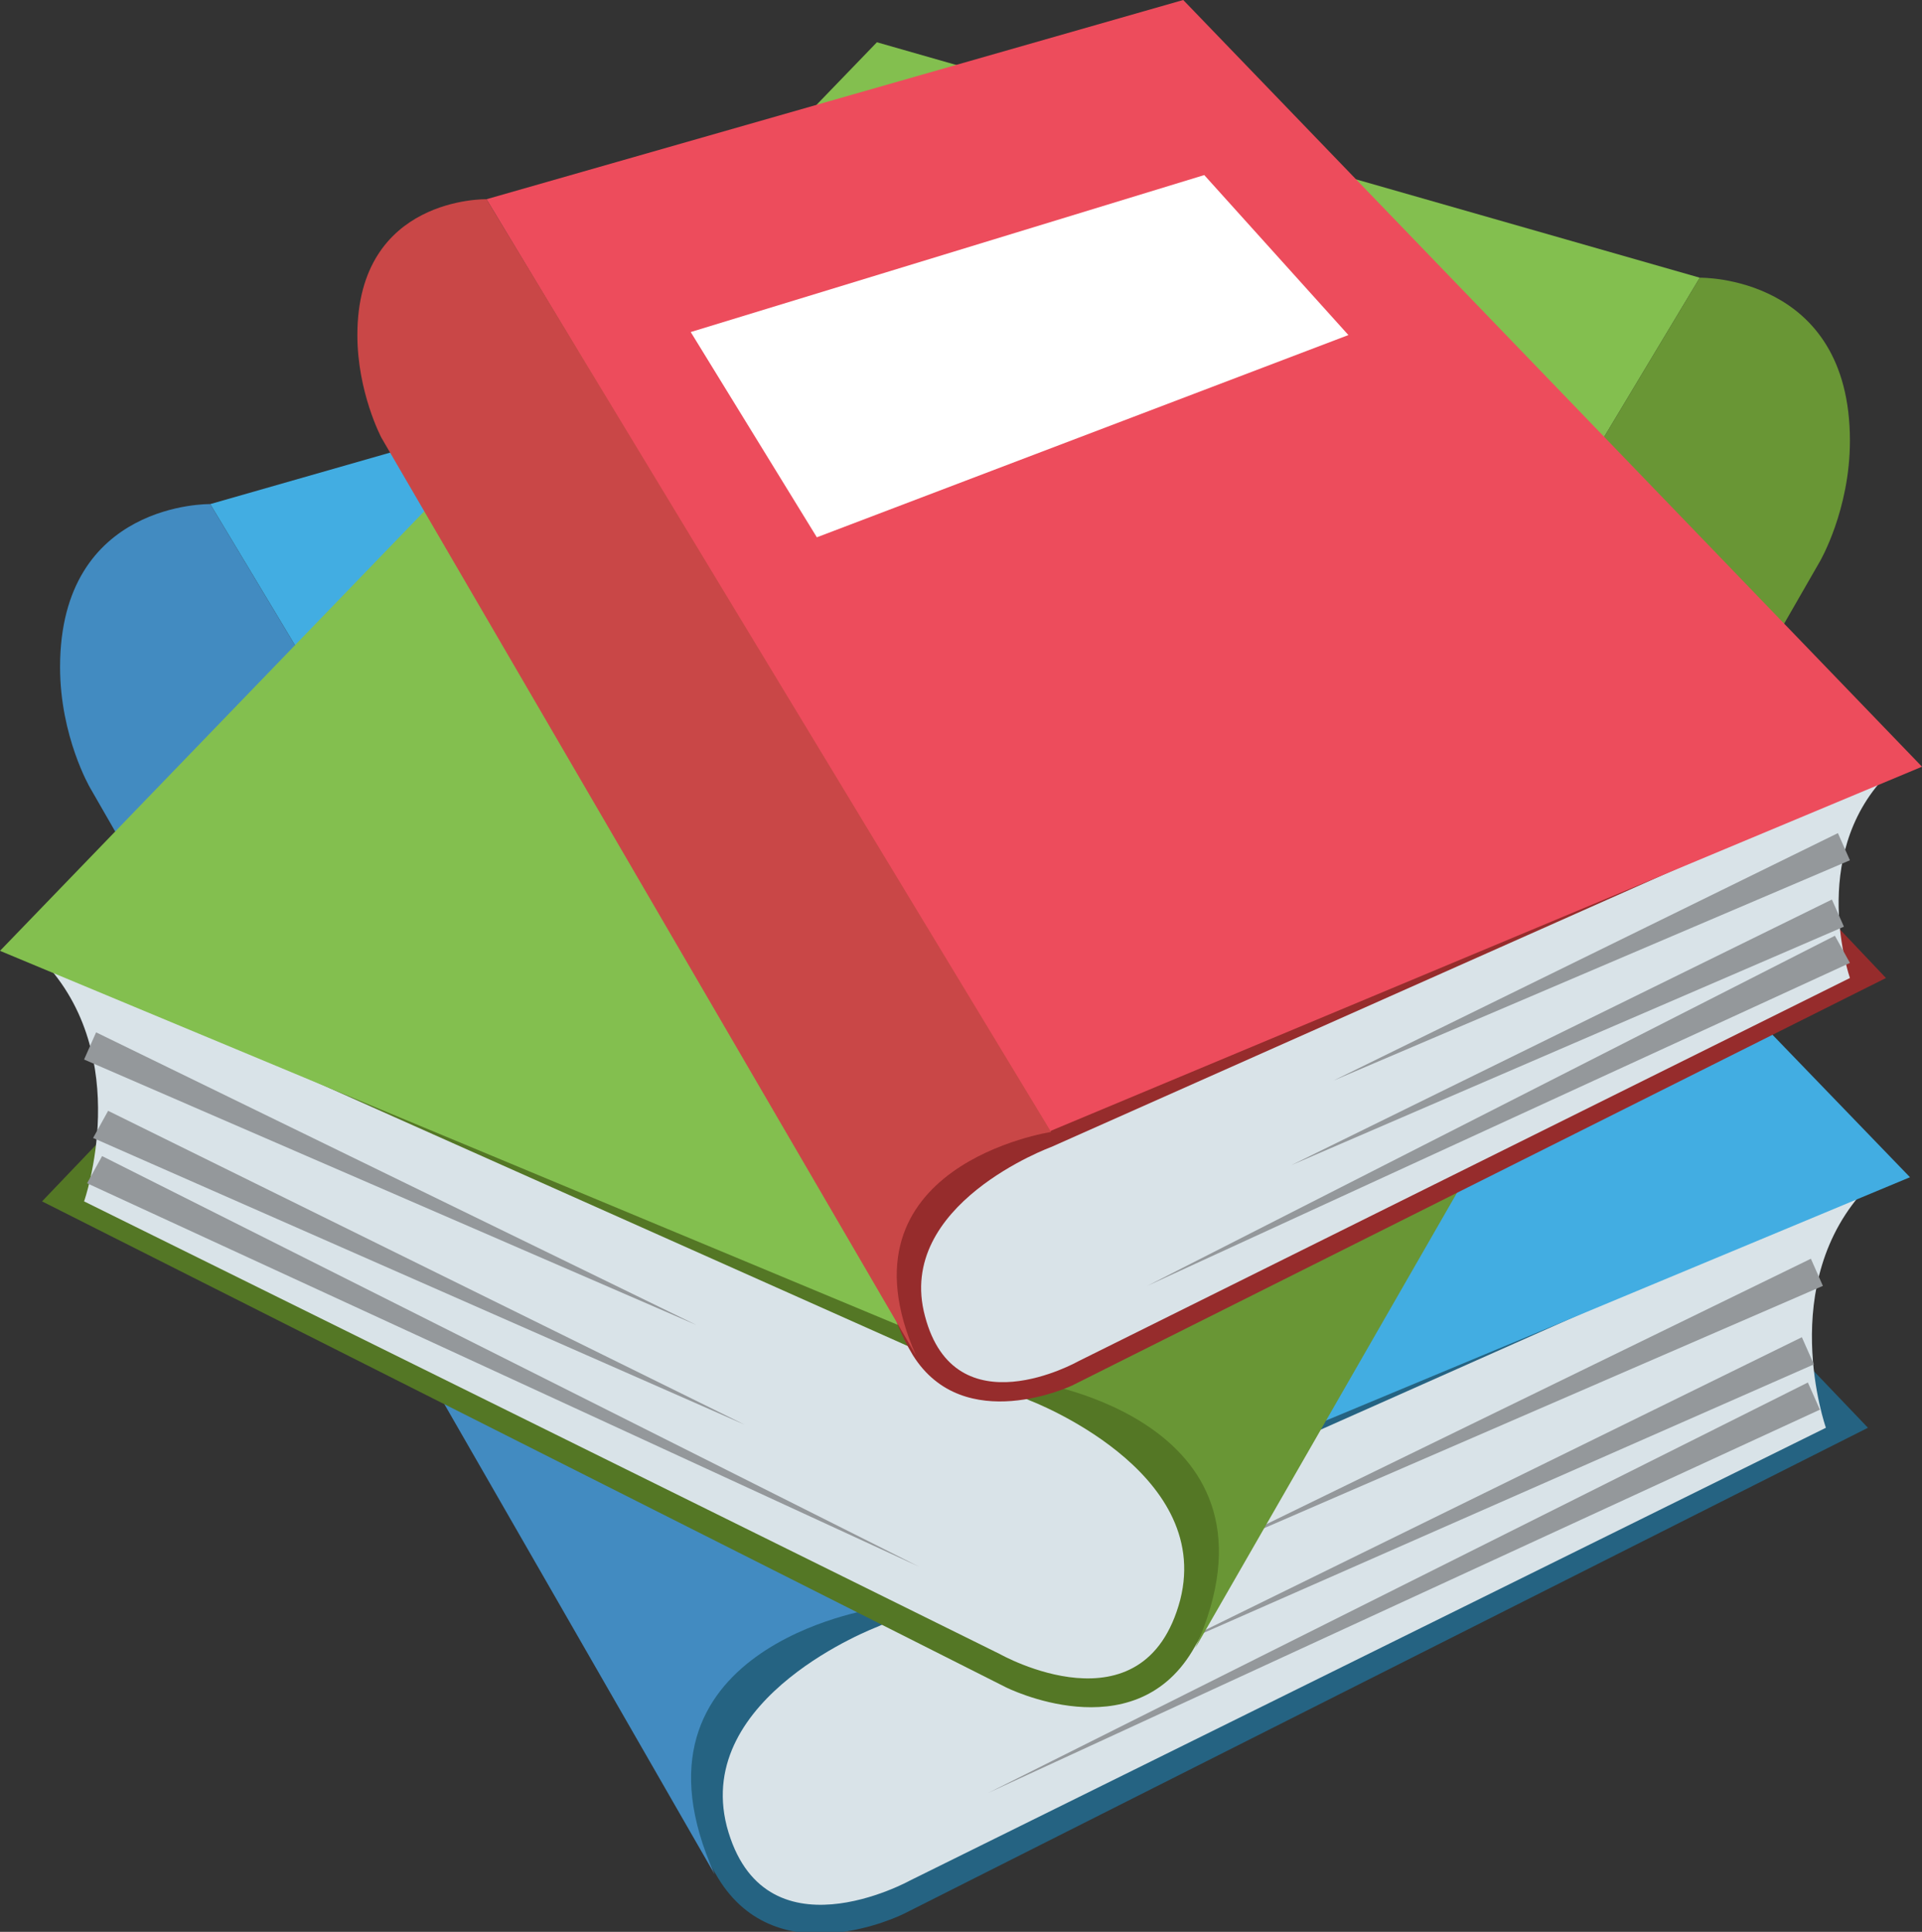 <svg width="195" height="196" viewBox="0 0 195 196" fill="none" xmlns="http://www.w3.org/2000/svg">
<rect x="0" y="0" width="195" height="196" fill="#333333" stroke="none"/>
<g id="emojione:books" clip-path="url(#clip0_2511_121269)">
<path id="Vector" d="M167.274 121.581L189.516 144.856L91.712 194.162C91.712 194.162 78.915 200.594 72.821 190.487C48.446 150.675 167.274 121.581 167.274 121.581Z" fill="#256382"/>
<path id="Vector_2" d="M88.969 165.069C88.969 165.069 70.383 172.113 73.734 185.281C77.391 199.063 92.32 190.794 92.32 190.794L185.25 144.856C185.25 144.856 180.07 130.156 189.516 120.356L88.969 165.069Z" fill="#D9E3E8"/>
<path id="Vector_3" d="M104.813 27.256L193.781 119.438L88.664 163.231L21.328 51.144L104.813 27.256Z" fill="#42ADE2"/>
<path id="Vector_4" d="M184.945 130.462L122.789 157.412L183.727 127.706L184.945 130.462ZM184.031 138.425L117.914 167.519L182.812 135.669L184.031 138.425ZM184.641 143.019L100.242 181.912L183.422 140.262L184.641 143.019Z" fill="#94989B"/>
<path id="Vector_5" d="M72.516 190.181C62.156 167.212 88.664 163.231 88.664 163.231L21.328 51.144C21.328 51.144 6.094 50.837 6.094 67.681C6.094 74.725 9.141 79.931 9.141 79.931L72.516 190.181Z" fill="#428BC1"/>
<path id="Vector_6" d="M26.508 98.612L4.266 121.887L102.07 171.194C102.07 171.194 114.867 177.625 120.961 167.519C145.336 127.706 26.508 98.612 26.508 98.612Z" fill="#547725"/>
<path id="Vector_7" d="M104.508 142.1C104.508 142.1 123.094 149.144 119.742 162.313C116.086 176.094 101.461 167.825 101.461 167.825L8.531 121.888C8.531 121.888 13.711 107.188 4.266 97.388L104.508 142.1Z" fill="#D9E3E8"/>
<path id="Vector_8" d="M88.969 4.288L0 96.469L105.117 140.262L172.453 28.175L88.969 4.288Z" fill="#83BF4F"/>
<path id="Vector_9" d="M9.75 104.737L70.688 134.444L8.531 107.494L9.75 104.737ZM10.969 112.7L75.562 144.55L9.445 115.456L10.969 112.7ZM10.359 117.294L93.234 158.944L8.836 120.05L10.359 117.294Z" fill="#94989B"/>
<path id="Vector_10" d="M121.266 167.212C131.625 144.244 105.117 140.262 105.117 140.262L172.453 28.175C172.453 28.175 187.687 27.869 187.687 44.712C187.687 51.756 184.641 56.962 184.641 56.962L121.266 167.212Z" fill="#699635"/>
<path id="Vector_11" d="M172.758 79.625L191.344 99.225L108.774 140.569C108.774 140.569 97.805 145.775 92.625 137.506C72.516 104.125 172.758 79.625 172.758 79.625Z" fill="#962C2C"/>
<path id="Vector_12" d="M106.641 116.375C106.641 116.375 90.797 122.194 93.844 133.525C96.891 145.162 109.383 138.119 109.383 138.119L187.688 99.225C187.688 99.225 183.422 86.975 191.344 78.706L106.641 116.375Z" fill="#D9E3E8"/>
<path id="Vector_13" d="M120.047 0L195 77.787L106.336 114.844L49.359 20.212L120.047 0Z" fill="#ED4C5C"/>
<path id="Vector_14" d="M122.18 17.762L136.805 33.994L82.875 54.513L70.078 33.688L122.18 17.762Z" fill="white"/>
<path id="Vector_15" d="M187.687 87.281L135.281 109.637L186.469 84.525L187.687 87.281ZM187.078 94.019L131.016 118.212L185.859 91.263L187.078 94.019ZM187.687 97.694L116.391 130.462L186.164 94.938L187.687 97.694Z" fill="#94989B"/>
<path id="Vector_16" d="M92.93 137.506C84.398 118.213 106.641 114.844 106.641 114.844L49.359 20.212C49.359 20.212 36.258 19.906 36.258 33.994C36.258 39.812 38.695 44.406 38.695 44.406L92.93 137.506Z" fill="#C94747"/>
</g>
<defs>
<clipPath id="clip0_2511_121269">
<rect width="195" height="196" fill="white"/>
</clipPath>
</defs>
</svg>

